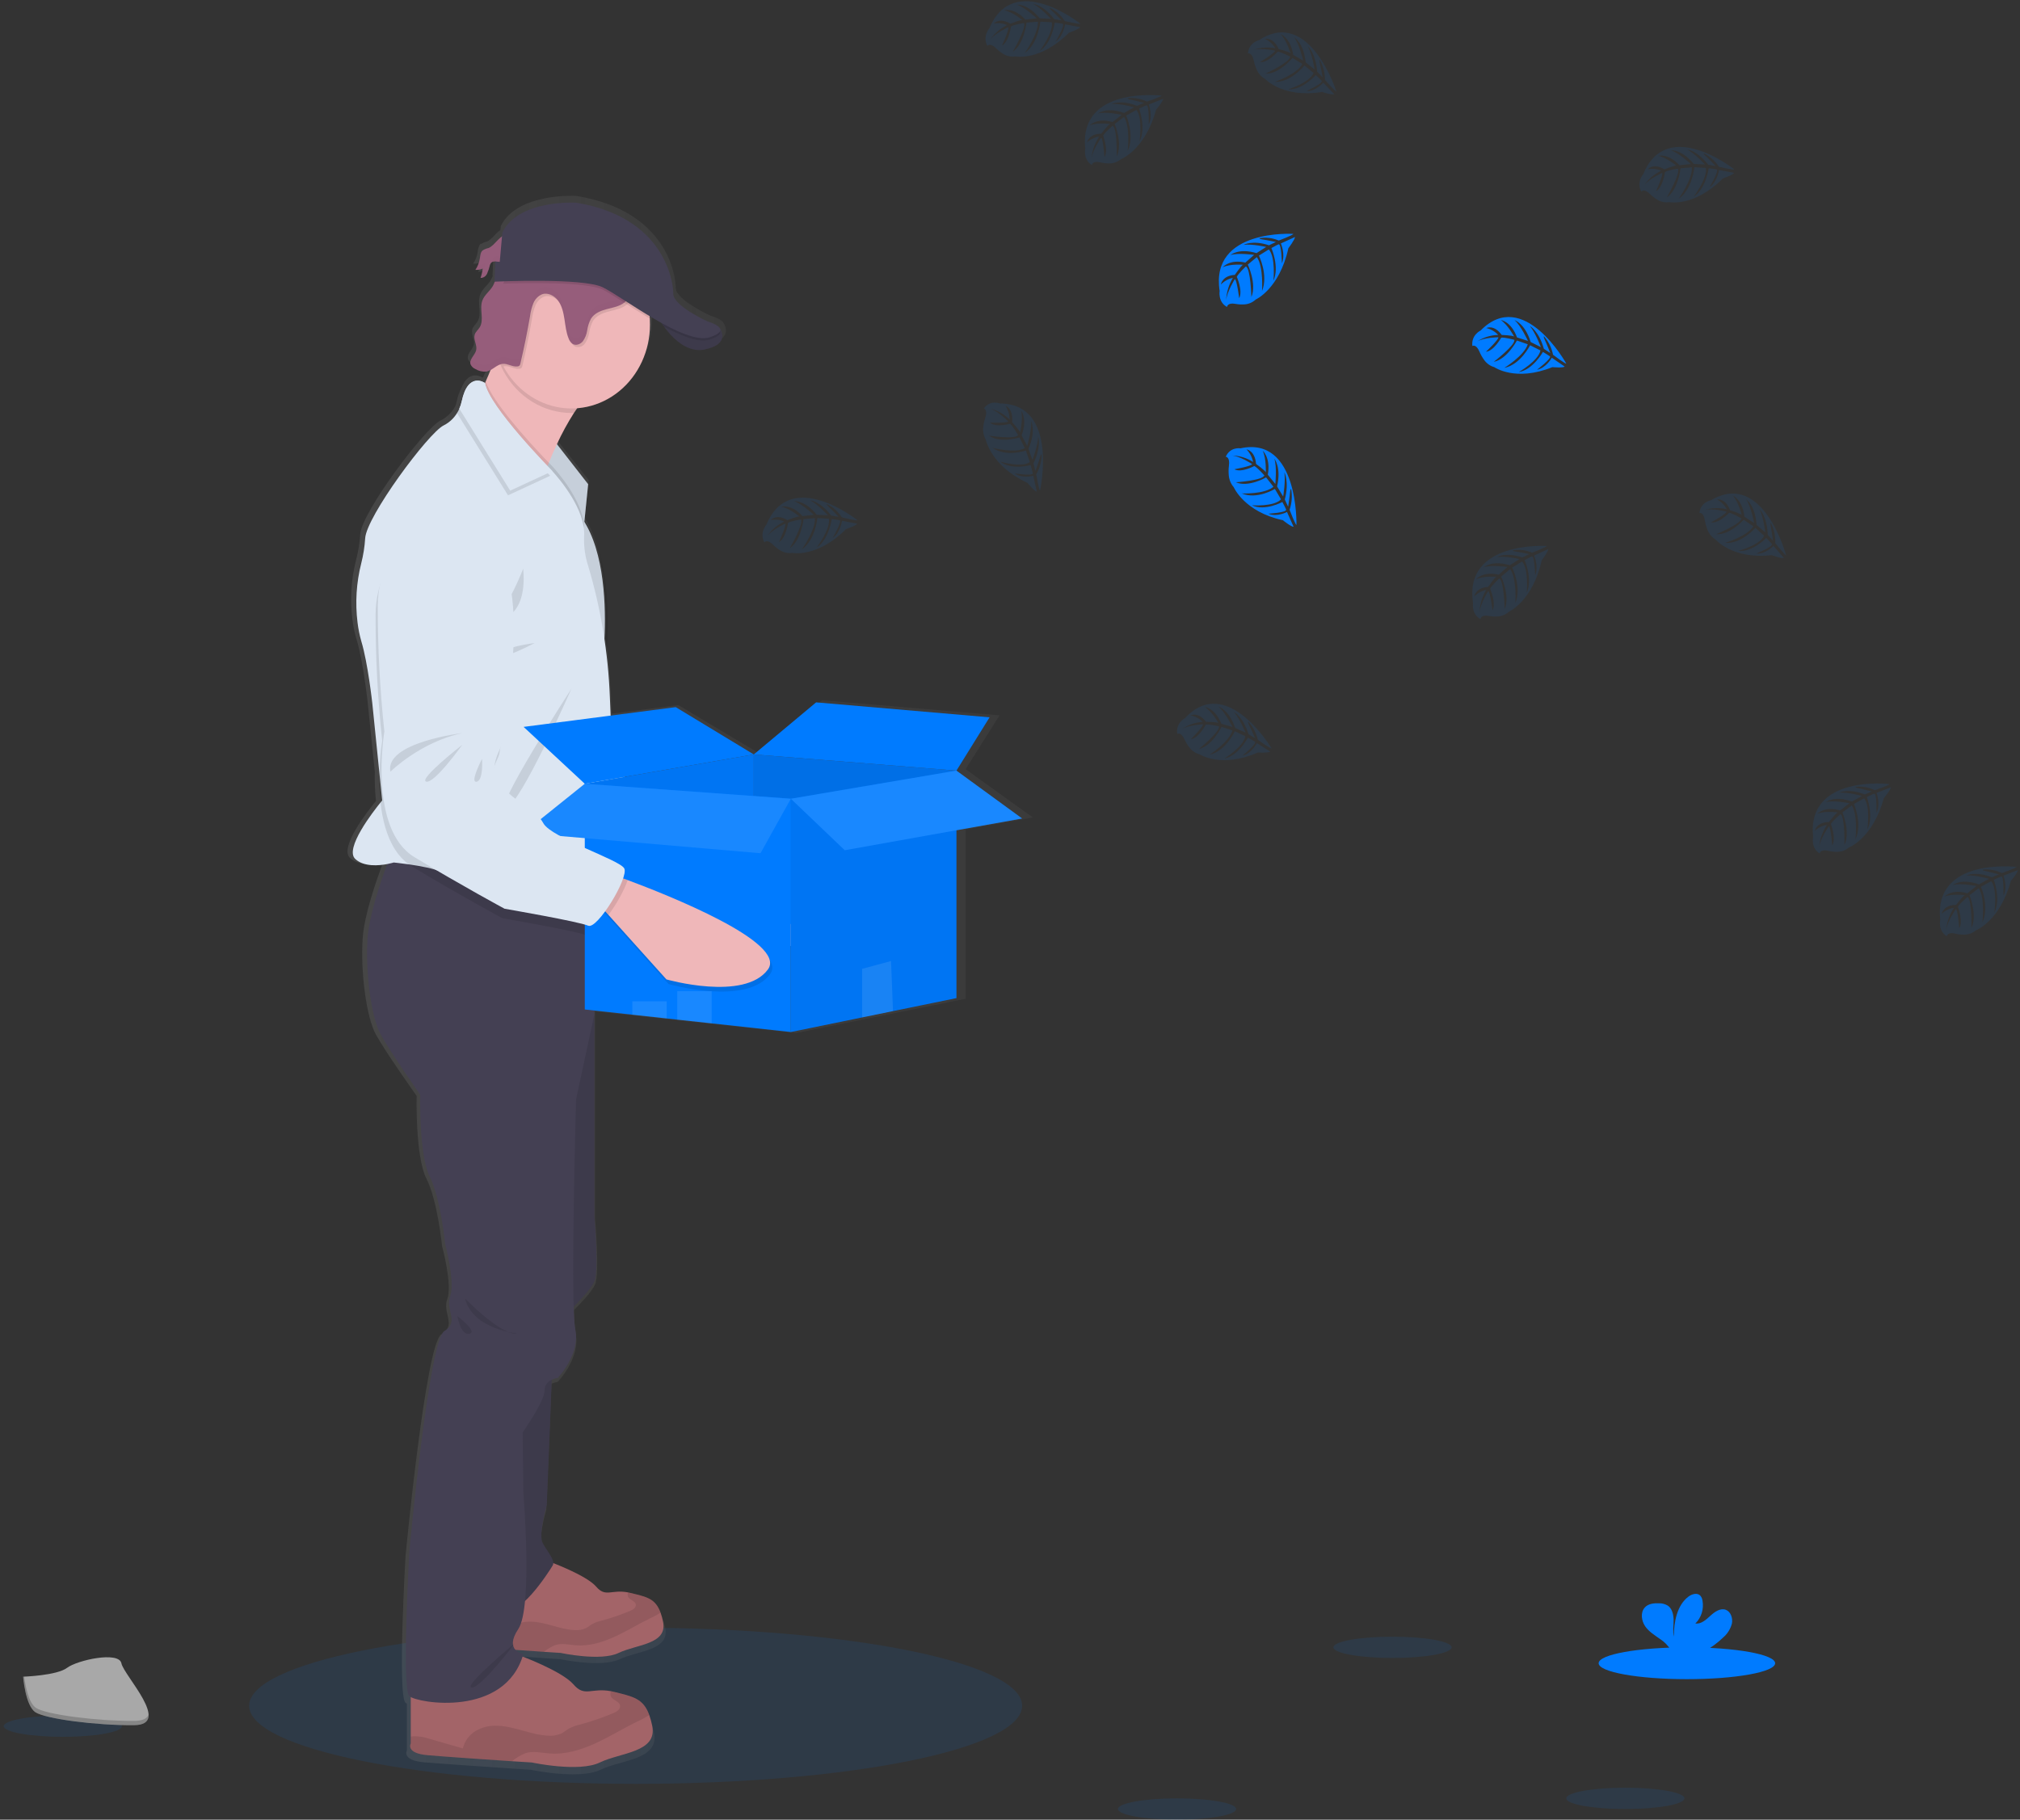 <svg width="485" height="437" viewBox="0 0 485 437" fill="none" xmlns="http://www.w3.org/2000/svg">
<rect x="0" y="0" width="485" height="437" fill="#333333" stroke="none"/>
<path opacity="0.1" d="M152.617 428.4C203.869 428.4 245.417 420.005 245.417 409.649C245.417 399.294 203.869 390.899 152.617 390.899C101.365 390.899 59.817 399.294 59.817 409.649C59.817 420.005 101.365 428.4 152.617 428.4Z" fill="#007BFF"/>
<path d="M247.994 196.325L231.852 184.718L239.994 171.79L197.362 168.165L182.043 180.801L162.866 169.334L146.873 171.386L146.683 166.889C146.485 162.201 146.044 157.529 145.36 152.894C145.429 151.488 145.476 149.875 145.471 148.122C145.471 140.73 144.533 130.933 140.412 124.402L141.361 115.308L133.667 105.612C134.902 102.987 136.311 100.458 137.883 98.046C138.146 97.641 138.41 97.248 138.694 96.866C148.68 96.096 156.559 87.339 156.559 76.631C156.559 76.136 156.559 75.642 156.506 75.153C156.506 74.956 156.469 74.754 156.448 74.557C157.423 75.119 158.408 75.681 159.394 76.243C159.578 76.524 159.789 76.805 160.021 77.137L160.068 77.199L160.363 77.587L160.458 77.705C160.564 77.84 160.674 77.969 160.785 78.104L160.859 78.194C161.138 78.525 161.433 78.863 161.749 79.194C161.787 79.227 161.822 79.263 161.855 79.301L162.25 79.695L162.361 79.801C162.698 80.122 163.056 80.431 163.415 80.723L163.53 80.813L163.984 81.145L164.131 81.246C164.305 81.358 164.484 81.476 164.658 81.583L164.721 81.622C164.927 81.74 165.138 81.853 165.348 81.96L165.454 82.005C165.633 82.087 165.809 82.166 165.981 82.241L166.144 82.302C166.329 82.37 166.508 82.432 166.698 82.488L166.813 82.522C167.045 82.584 167.277 82.634 167.514 82.674H167.541C167.764 82.712 167.989 82.736 168.215 82.746H168.368C168.57 82.758 168.772 82.758 168.974 82.746H169.106C169.359 82.731 169.61 82.699 169.859 82.651C171.038 82.486 172.171 82.052 173.179 81.381C173.436 81.198 173.664 80.972 173.854 80.712C174.908 79.239 173.748 77.626 173.748 77.626C173.337 76.581 170.671 75.844 170.671 75.844C170.671 75.844 162.239 72.09 162.239 69.099C162.239 66.109 160.131 50.596 138.373 47.049C138.373 47.049 124.218 46.2 120.24 54.283L120.155 55.227C118.985 56.009 118.016 57.577 116.862 58.038C116.363 58.152 115.882 58.341 115.434 58.6V58.493C115.3 58.617 115.191 58.768 115.112 58.937C114.864 59.463 114.716 60.036 114.675 60.623C114.556 61.341 114.323 62.031 113.984 62.664C113.89 62.843 113.785 63.016 113.668 63.181L113.579 63.333C114.191 63.383 114.805 63.277 115.37 63.023C115.281 63.793 115.104 64.548 114.843 65.272C115.178 65.283 115.509 65.192 115.797 65.008C116.085 64.825 116.317 64.558 116.467 64.237V64.192L116.535 64.091C116.668 63.831 116.777 63.558 116.862 63.276L116.804 63.344C116.909 62.978 117.004 62.607 117.12 62.248C117.173 62.045 117.261 61.855 117.378 61.686C117.519 61.534 117.691 61.42 117.88 61.353C118.07 61.286 118.271 61.267 118.469 61.298L118.253 66.171H118.348C118.221 66.525 118.066 66.868 117.884 67.194C117.136 68.487 115.776 69.369 115.276 70.786C115.06 71.469 114.977 72.192 115.033 72.91C115.033 73.332 115.081 73.759 115.112 74.18V74.147C115.186 75.271 115.207 76.339 114.638 77.244C114.248 77.862 113.621 78.329 113.405 79.031C113.345 79.227 113.318 79.433 113.326 79.638C113.368 80.254 113.489 80.861 113.684 81.442C113.686 81.431 113.686 81.42 113.684 81.409C113.816 81.836 113.846 82.292 113.774 82.735C113.537 83.859 112.256 84.798 112.319 85.872C112.316 86.013 112.335 86.154 112.377 86.288C112.624 86.812 113.05 87.215 113.568 87.412C114.381 87.905 115.314 88.124 116.245 88.041C116.594 87.974 116.932 87.851 117.246 87.676C116.878 88.581 116.498 89.475 116.113 90.323C116.055 90.458 115.992 90.593 115.929 90.728C115.929 90.728 112.672 88.407 110.823 93.139C110.283 94.123 109.896 95.194 109.679 96.309C109.586 96.756 109.456 97.192 109.289 97.613C108.468 99.096 107.239 100.274 105.769 100.986C101.996 102.829 86.756 123.104 86.487 128.353C86.355 130.403 86.03 132.433 85.517 134.412C84.318 139.075 84.01 143.948 84.611 148.74C84.799 150.289 85.111 151.817 85.544 153.309C87.162 158.554 88.242 168.339 88.242 168.339L89.991 185.325C89.927 187.67 90.022 190.016 90.276 192.346C88.49 194.521 81.317 203.587 84.058 206.055C86.166 207.999 89.854 207.679 91.925 207.28C90.181 211.883 87.436 219.887 87.072 225.384C86.545 233.518 87.973 244.293 90.234 248.429C92.495 252.566 100.03 263.178 100.03 263.178C100.03 263.178 99.677 277.736 102.37 283.025C105.063 288.314 106.148 299.286 106.148 299.286C106.148 299.286 108.662 308.549 107.403 311.955C106.143 315.361 109.737 318.194 105.964 320.459C102.191 322.725 97.364 373.778 97.364 373.778C97.364 373.778 95.419 407.238 97.364 408.941C97.468 409.022 97.579 409.092 97.696 409.149V420.391C97.696 420.391 96.347 422.751 101.832 423.229C105.59 423.55 116.24 424.275 122.558 424.696L127.454 425.022C127.454 425.022 139.047 427.484 144.169 425.022C149.292 422.56 158.371 422.617 157.022 416.113C156.843 415.228 156.604 414.358 156.306 413.511C154.825 409.475 152.311 409.014 147.679 407.89C147.41 407.828 147.152 407.772 146.915 407.727C142.035 406.822 140.433 409.245 137.698 406.091C135.322 403.365 127.754 400.313 125.177 399.347C125.241 399.144 125.32 398.948 125.383 398.74C124.653 398.608 123.975 398.254 123.428 397.722L130.41 398.194L134.568 398.47C134.568 398.47 144.422 400.566 148.796 398.47C153.17 396.373 160.864 396.429 159.715 390.904C159.564 390.151 159.361 389.411 159.109 388.69C157.85 385.261 155.71 384.884 151.774 383.935C151.547 383.884 151.336 383.833 151.126 383.794C146.978 383.024 145.619 385.081 143.295 382.406C141.303 380.124 135.016 377.566 132.755 376.695C132.755 375.447 131.174 373.671 130.178 371.889C129.008 369.81 131.169 362.531 131.169 362.531L132.402 332.33C132.872 332.107 133.368 331.956 133.878 331.881C133.878 331.881 139.453 326.204 138.194 320.156C137.937 318.327 137.803 316.48 137.793 314.631C139.627 312.815 142.151 310.134 142.868 308.482C144.038 305.789 142.868 292.743 142.868 292.743V242.859L152.195 243.865L160.658 244.793L163.235 245.074L171.699 245.984L191.149 248.081L208.676 244.54L216.259 243.011L231.852 239.863V199.169L247.994 196.325ZM119.618 61.478L118.532 61.354C118.891 61.371 119.27 61.444 119.618 61.478Z" fill="url(#paint0_linear)"/>
<path d="M210.162 222.748C204.893 230.792 185.948 226.531 185.948 226.531L171.266 211.878L169.29 209.894L172.605 202.384C172.605 202.384 173.659 202.693 175.466 203.244C184.957 206.184 214.61 215.986 210.162 222.748Z" fill="#EFB7B9"/>
<path opacity="0.1" d="M175.456 203.244C174.808 205.65 173.032 209.253 171.266 211.878L169.29 209.894L172.605 202.384C172.605 202.384 173.669 202.693 175.456 203.244Z" fill="black"/>
<path d="M125.104 118.562C125.104 118.562 111.571 124.964 112.235 140.685C112.713 150.814 113.747 160.903 115.334 170.902C115.334 170.902 112.567 194.56 124.087 200.659C135.606 206.757 146.267 211.771 146.267 211.771C146.267 211.771 164.289 213.839 166.529 214.694C168.769 215.548 175.767 202.485 174.476 200.451C173.185 198.416 156.643 194.15 154.535 190.755C152.427 187.36 147.553 185.263 147.553 185.263C147.553 185.263 142.52 182.015 142.177 179.081C141.835 176.147 143.163 173.96 143.5 172.673C143.837 171.386 144.691 158.958 144.691 158.958C144.691 158.958 150.372 114.723 125.104 118.562Z" fill="#DCE6F2"/>
<path opacity="0.1" d="M134.036 170.256C134.036 170.256 115.471 173.572 117.268 180.503C117.268 180.503 124.007 173.021 134.036 170.256Z" fill="black"/>
<path opacity="0.1" d="M134.178 173.061C134.178 173.061 123.971 181.947 125.968 182.402C127.965 182.858 134.178 173.061 134.178 173.061Z" fill="black"/>
<path opacity="0.1" d="M139.084 176.158C139.084 176.158 136.349 182.133 138.03 181.728C139.711 181.323 139.084 176.158 139.084 176.158Z" fill="black"/>
<path opacity="0.1" d="M176.141 203.879L175.013 203.536C175.335 202.412 175.424 201.502 175.161 201.08C173.87 199.046 157.338 194.785 155.236 191.384C153.133 187.984 148.253 185.893 148.253 185.893C148.253 185.893 143.221 182.644 142.878 179.71C142.536 176.776 143.864 174.59 144.201 173.302C144.538 172.015 145.392 159.582 145.392 159.582C145.392 159.582 151.057 115.353 125.789 119.191C125.789 119.191 112.256 125.599 112.915 141.32C113.393 151.449 114.429 161.539 116.019 171.538C116.019 171.538 113.252 195.195 124.772 201.294C136.291 207.392 146.952 212.406 146.952 212.406C146.952 212.406 164.969 214.469 167.214 215.329C168.062 215.655 169.596 213.974 171.098 211.664L171.951 212.513L186.633 227.161C186.633 227.161 205.578 231.427 210.847 223.383C215.3 216.616 185.653 206.813 176.141 203.879Z" fill="black"/>
<path d="M117.315 59.555C116.799 59.663 116.305 59.867 115.855 60.157C115.328 60.623 115.328 61.421 115.197 62.118C115.042 63.088 114.681 64.007 114.143 64.805C114.742 64.852 115.344 64.746 115.897 64.496C115.807 65.265 115.63 66.02 115.37 66.744C115.699 66.753 116.023 66.661 116.303 66.478C116.583 66.296 116.808 66.031 116.951 65.716C117.23 65.082 117.451 64.422 117.61 63.743C117.66 63.54 117.745 63.349 117.863 63.181C118.348 62.568 119.249 62.843 119.997 62.922C120.62 62.978 121.245 62.855 121.809 62.567C122.372 62.278 122.853 61.834 123.201 61.281C123.997 59.994 124.044 56.7 122.147 56.352C120.166 56.003 118.933 58.915 117.315 59.555Z" fill="#965D7B"/>
<g opacity="0.1">
<path opacity="0.1" d="M115.803 60.848C115.85 60.573 115.882 60.286 115.94 60.011C115.439 60.477 115.413 61.27 115.281 61.972C115.214 62.378 115.11 62.775 114.97 63.158C115.385 62.453 115.668 61.668 115.803 60.848Z" fill="black"/>
<path opacity="0.1" d="M115.971 65.491C116.234 64.768 116.411 64.012 116.498 63.242C115.97 63.479 115.399 63.585 114.828 63.552C114.661 63.947 114.458 64.324 114.222 64.676C114.819 64.725 115.419 64.621 115.971 64.372C115.884 65.142 115.707 65.897 115.444 66.621C115.772 66.629 116.096 66.536 116.376 66.354C116.657 66.171 116.882 65.907 117.025 65.592C117.156 65.337 117.262 65.067 117.341 64.788C117.187 65.019 116.98 65.204 116.741 65.327C116.501 65.45 116.236 65.506 115.971 65.491Z" fill="black"/>
<path opacity="0.1" d="M120.598 61.669C119.85 61.59 118.943 61.315 118.458 61.927C118.343 62.097 118.257 62.287 118.206 62.489C118.158 62.636 118.116 62.787 118.079 62.939C118.58 62.517 119.391 62.742 120.071 62.815C120.694 62.87 121.318 62.746 121.881 62.458C122.445 62.169 122.925 61.726 123.275 61.174C123.435 60.901 123.554 60.603 123.628 60.292C123.267 60.768 122.802 61.143 122.274 61.383C121.746 61.623 121.17 61.721 120.598 61.669Z" fill="black"/>
</g>
<path d="M133.177 105.977L141.213 116.286L140.164 126.69L130.452 110.474L133.177 105.977Z" fill="#DCE6F2"/>
<path opacity="0.1" d="M141.208 116.286L140.222 126.071L140.159 126.69L131.396 112.053L130.452 110.474L130.726 110.018L133.172 105.977L133.714 106.674L141.208 116.286Z" fill="black"/>
<path d="M145.381 92.021C142.662 92.853 140.064 95.708 137.804 99.176C136.276 101.569 134.909 104.074 133.714 106.674C132.971 108.259 132.318 109.782 131.775 111.109L131.396 112.053C130.479 114.363 129.968 115.909 129.968 115.909C129.968 115.909 109.152 99.215 112.446 98.091C113.552 97.715 115.007 95.185 116.445 91.998L116.625 91.594C117.536 89.548 118.432 87.266 119.228 85.118C120.856 80.706 122.063 76.873 122.063 76.873C122.063 76.873 153.681 89.491 145.381 92.021Z" fill="#EFB7B9"/>
<path d="M157.834 75.934C157.834 75.934 162.64 85.208 169.095 83.944C175.551 82.679 172.895 78.964 172.895 78.964L157.834 75.934Z" fill="#444053"/>
<path d="M148.522 396.963C144.264 399.037 134.637 396.963 134.637 396.963L130.579 396.694C125.309 396.334 116.488 395.727 113.368 395.457C108.815 395.058 109.932 393.068 109.932 393.068V381.045L132.023 375.076C132.023 375.076 140.755 378.263 143.147 381.045C145.418 383.698 146.746 381.658 150.799 382.422C150.999 382.462 151.21 382.507 151.431 382.563C155.278 383.502 157.365 383.873 158.598 387.273C158.846 387.988 159.045 388.72 159.193 389.465C160.332 394.94 152.775 394.901 148.522 396.963Z" fill="#A36468"/>
<path opacity="0.1" d="M158.598 387.273C157.806 387.801 156.974 388.256 156.111 388.633C153.212 390.044 150.456 391.764 147.526 393.096C144.596 394.428 141.44 395.378 138.267 395.125C136.607 394.996 134.911 394.563 133.324 395.069C132.343 395.473 131.419 396.02 130.579 396.694C125.309 396.334 116.488 395.727 113.368 395.457C108.815 395.058 109.932 393.068 109.932 393.068V391.663C110.095 391.663 110.28 391.612 110.491 391.596C111.581 391.577 112.667 391.75 113.705 392.107C115.992 392.77 118.269 393.422 120.556 394.074C120.744 393.317 121.075 392.609 121.528 391.992C121.98 391.376 122.546 390.864 123.191 390.488C124.496 389.749 125.961 389.39 127.438 389.448C130.985 389.499 134.341 391.292 137.883 391.472C138.873 391.569 139.869 391.391 140.776 390.955C141.261 390.696 141.687 390.32 142.162 390.033C142.921 389.641 143.723 389.352 144.549 389.173C146.871 388.556 149.151 387.771 151.373 386.824C152.006 386.559 152.743 386.082 152.659 385.362C152.548 384.407 151.141 384.294 150.772 383.417C150.707 383.259 150.677 383.087 150.685 382.915C150.692 382.742 150.736 382.574 150.815 382.422C151.015 382.462 151.226 382.507 151.447 382.563C155.278 383.502 157.365 383.873 158.598 387.273Z" fill="black"/>
<path d="M144.022 423.268C139.016 425.708 127.686 423.268 127.686 423.268L122.917 422.971C116.741 422.549 106.338 421.846 102.665 421.515C97.306 421.043 98.623 418.704 98.623 418.704V404.535L124.619 397.509C124.619 397.509 134.895 401.258 137.709 404.535C140.381 407.654 141.925 405.254 146.715 406.153C146.952 406.198 147.2 406.254 147.458 406.316C151.984 407.44 154.44 407.862 155.889 411.864C156.183 412.704 156.417 413.567 156.59 414.444C157.897 420.885 149.028 420.835 144.022 423.268Z" fill="#A36468"/>
<path opacity="0.1" d="M155.879 411.864C154.948 412.484 153.969 413.02 152.954 413.466C149.545 415.124 146.298 417.147 142.852 418.716C139.406 420.284 135.69 421.397 131.954 421.104C130.004 420.953 128.007 420.43 126.158 421.037C124.999 421.518 123.908 422.169 122.917 422.971C116.741 422.549 106.338 421.846 102.665 421.515C97.306 421.043 98.623 418.704 98.623 418.704V417.052C98.841 417.014 99.061 416.988 99.282 416.973C100.566 416.948 101.844 417.151 103.066 417.575L111.123 419.89C111.347 418.997 111.74 418.162 112.278 417.436C112.815 416.711 113.485 416.109 114.248 415.669C115.784 414.796 117.51 414.373 119.249 414.444C123.423 414.506 127.37 416.613 131.538 416.827C132.699 416.94 133.867 416.733 134.932 416.226C135.506 415.917 135.986 415.472 136.565 415.141C137.456 414.675 138.401 414.335 139.374 414.129C142.092 413.398 144.761 412.474 147.363 411.364C148.106 411.049 148.975 410.487 148.875 409.644C148.744 408.52 147.089 408.385 146.652 407.351C146.578 407.164 146.544 406.962 146.553 406.76C146.562 406.557 146.614 406.36 146.704 406.181C146.941 406.226 147.189 406.283 147.447 406.344C151.974 407.424 154.43 407.862 155.879 411.864Z" fill="black"/>
<path d="M132.692 326.035L131.285 361.35C131.285 361.35 129.177 368.562 130.321 370.625C131.464 372.687 133.393 374.745 132.692 375.964C131.991 377.184 123.56 390.37 120.835 385.312C118.111 380.253 115.423 358.332 115.423 358.332L117.937 331.257L132.692 326.035Z" fill="#444053"/>
<path d="M138.794 238.048L142.704 243.624V292.12C142.704 292.12 143.848 305.047 142.704 307.717C141.561 310.387 135.764 315.727 135.764 315.727L130.89 289.028L131.944 260.784L138.794 238.048Z" fill="#444053"/>
<path opacity="0.1" d="M132.692 326.035L131.285 361.35C131.285 361.35 129.177 368.562 130.321 370.625C131.464 372.687 133.393 374.745 132.692 375.964C131.991 377.184 123.56 390.37 120.835 385.312C118.111 380.253 115.423 358.332 115.423 358.332L117.937 331.257L132.692 326.035Z" fill="black"/>
<path opacity="0.1" d="M138.794 238.048L142.704 243.624V292.12C142.704 292.12 143.848 305.047 142.704 307.717C141.561 310.387 135.764 315.727 135.764 315.727L130.89 289.028L131.944 260.784L138.794 238.048Z" fill="black"/>
<path d="M142.704 217.364V243.596L138.315 264.016C138.315 264.016 136.908 313.293 138.136 319.285C139.363 325.276 133.92 330.903 133.92 330.903C133.92 330.903 130.758 331.279 130.758 333.899C130.758 336.518 125.488 344.016 125.488 344.016L125.662 358.63C125.662 358.63 127.949 385.986 124.434 391.23C120.919 396.474 125.662 397.228 125.662 397.228C121.272 412.589 100.194 409.031 98.291 407.345C96.389 405.659 98.291 372.496 98.291 372.496C98.291 372.496 103.002 321.91 106.691 319.661C110.38 317.413 106.87 314.603 108.098 311.23C109.326 307.858 106.87 298.679 106.87 298.679C106.87 298.679 105.816 287.808 103.182 282.564C100.547 277.32 100.894 262.892 100.894 262.892C100.894 262.892 93.517 252.398 91.325 248.278C89.132 244.158 87.72 233.478 88.247 225.418C88.606 219.972 91.288 212.041 92.99 207.477C93.807 205.29 94.397 203.874 94.397 203.874L94.897 204.014L123.681 212.052L142.704 217.364Z" fill="#444053"/>
<path opacity="0.1" d="M145.382 92.021C142.662 92.853 140.064 95.708 137.804 99.176H137.213C133.9 99.178 130.644 98.248 127.776 96.478C124.907 94.709 122.528 92.163 120.877 89.098C120.188 87.828 119.633 86.48 119.223 85.079C120.851 80.667 122.058 76.834 122.058 76.834C122.058 76.834 153.681 89.491 145.382 92.021Z" fill="black"/>
<path d="M156.053 77.969C156.057 81.044 155.4 84.08 154.132 86.842C152.863 89.604 151.017 92.018 148.736 93.899C146.455 95.78 143.799 97.077 140.974 97.691C138.148 98.305 135.229 98.219 132.439 97.44C129.65 96.66 127.066 95.209 124.885 93.196C122.705 91.183 120.987 88.664 119.863 85.832C118.74 82.999 118.241 79.93 118.405 76.859C118.569 73.789 119.391 70.799 120.809 68.121C121.38 67.033 122.047 66.006 122.801 65.052C124.043 63.473 125.504 62.105 127.132 60.994C129.883 59.13 133.04 58.059 136.295 57.885C139.55 57.711 142.791 58.441 145.702 60.003C148.614 61.565 151.095 63.905 152.905 66.796C154.714 69.687 155.79 73.029 156.026 76.496C156.037 76.991 156.053 77.48 156.053 77.969Z" fill="#EFB7B9"/>
<path opacity="0.1" d="M140.222 126.071L140.159 126.69L131.396 112.076C130.479 114.386 129.968 115.931 129.968 115.931C129.968 115.931 109.152 99.215 112.446 98.091C113.552 97.715 115.007 95.185 116.445 91.998L116.625 91.594C118.153 96.45 127.032 106.157 130.726 110.047C131.153 110.496 131.506 110.867 131.78 111.137L132.344 111.699L132.639 112.014C133.983 113.492 139.653 120.012 140.222 126.071Z" fill="black"/>
<path d="M146.773 175.658L145.814 208.578L145.645 214.441C145.645 214.441 134.283 213.317 123.681 212.08C115.144 211.085 107.097 210.012 105.859 209.382C104.278 208.59 100.889 207.977 98.218 207.589C96.152 207.291 94.529 207.134 94.529 207.134C94.529 207.134 93.923 207.325 92.99 207.505C90.956 207.898 87.383 208.219 85.301 206.291C82.64 203.823 89.633 194.858 91.377 192.705L91.762 192.239L91.103 185.747L89.391 168.913C89.391 168.913 88.337 159.217 86.756 154.018C86.333 152.539 86.028 151.026 85.844 149.493C85.257 144.744 85.558 139.919 86.73 135.295C87.23 133.33 87.548 131.318 87.678 129.286C87.942 124.087 102.828 103.993 106.517 102.166C108.177 101.341 109.512 99.921 110.29 98.153C110.547 97.597 110.74 97.01 110.865 96.405C112.446 89.098 116.445 91.998 116.445 91.998C117.41 97.715 132.339 112.846 132.339 112.846L132.634 113.16C134.115 114.779 140.713 122.378 140.244 128.865C140.15 131.279 140.488 133.69 141.239 135.969C144.276 146.168 146.022 156.754 146.43 167.446L146.773 175.658Z" fill="#DCE6F2"/>
<path opacity="0.1" d="M125.62 136.565C125.62 136.565 121.931 146.121 119.165 147.666C116.398 149.212 126.937 150.926 125.62 136.565Z" fill="black"/>
<path opacity="0.1" d="M128.387 154.411C128.387 154.411 119.955 155.535 119.955 157.222C119.955 158.908 128.387 154.411 128.387 154.411Z" fill="black"/>
<path opacity="0.1" d="M137.213 165.372C137.213 165.372 124.961 193.194 121.536 194.037C118.111 194.88 137.213 165.372 137.213 165.372Z" fill="black"/>
<path opacity="0.1" d="M132.107 114.256L121.973 118.955L109.742 99.249C109.999 98.693 110.192 98.106 110.317 97.501C111.898 90.194 115.897 93.094 115.897 93.094C116.862 98.811 131.791 113.942 131.791 113.942L132.107 114.256Z" fill="black"/>
<path d="M132.634 113.132L122.5 117.831L110.269 98.125C110.526 97.569 110.719 96.982 110.844 96.377C112.425 89.07 116.424 91.97 116.424 91.97C117.389 97.686 132.318 112.818 132.318 112.818L132.634 113.132Z" fill="#DCE6F2"/>
<path opacity="0.1" d="M145.645 214.441C145.645 214.441 134.283 213.317 123.681 212.08L142.704 217.392V223.574C141.872 224.378 141.15 224.794 140.681 224.581C138.489 223.597 120.598 220.506 120.598 220.506C120.598 220.506 110.206 214.885 98.992 208.14C98.72 207.979 98.456 207.803 98.202 207.612C96.894 206.665 95.767 205.461 94.882 204.065C92.811 200.867 91.799 196.758 91.362 192.728C91.116 190.418 91.024 188.093 91.088 185.769C91.142 183.135 91.367 180.507 91.762 177.906C90.677 167.83 90.15 157.695 90.181 147.554C90.313 131.816 104.146 126.195 104.146 126.195C129.572 123.806 121.689 167.648 121.689 167.648C121.689 167.648 120.219 180.014 119.818 181.278C119.418 182.543 117.979 184.651 118.174 187.602C118.369 190.553 123.228 194.082 123.228 194.082C123.228 194.082 127.97 196.454 129.925 199.967C131.348 202.558 140.591 206.071 145.814 208.578L145.645 214.441Z" fill="black"/>
<path opacity="0.1" d="M154.161 65.491C154.171 66.417 153.991 67.334 153.634 68.178C153.364 68.866 153.05 69.535 152.696 70.178C152.141 71.363 151.354 72.406 150.388 73.236C149.17 74.164 147.632 74.422 146.172 74.799C144.712 75.175 143.195 75.777 142.362 77.103C141.911 77.956 141.609 78.889 141.471 79.858C141.332 80.825 140.97 81.74 140.417 82.522C140.13 82.903 139.732 83.172 139.285 83.286C138.839 83.4 138.37 83.353 137.951 83.151C137.51 82.834 137.176 82.375 136.997 81.842C136.397 80.397 136.244 78.795 136.001 77.238C135.759 75.681 135.416 74.079 134.521 72.826C133.625 71.573 132.039 70.746 130.632 71.235C130.161 71.429 129.731 71.722 129.369 72.096C129.007 72.471 128.719 72.92 128.524 73.416C128.134 74.409 127.867 75.452 127.728 76.519C127.074 80.333 126.303 84.126 125.415 87.895C125.387 88.05 125.328 88.196 125.241 88.322C125.101 88.471 124.911 88.556 124.714 88.558C123.533 88.727 122.4 87.845 121.209 87.94C121.087 87.949 120.965 87.969 120.846 88.002C118.92 84.433 118.07 80.318 118.41 76.216C118.75 72.114 120.265 68.223 122.748 65.069L122.843 65.041C123.635 64.741 124.355 64.257 124.951 63.625C125.711 62.813 126.416 61.943 127.059 61.022L127.48 60.46C128.692 58.904 130.071 57.506 131.591 56.295C132.005 55.933 132.481 55.658 132.992 55.486C133.43 55.395 133.878 55.38 134.32 55.441C136.14 55.674 137.975 55.747 139.806 55.66C141.082 55.446 142.368 55.307 143.658 55.244C146.994 55.345 149.84 57.858 151.948 60.612C153.081 62.023 154.092 63.647 154.161 65.491Z" fill="black"/>
<path d="M118.348 68.655C117.615 69.937 116.293 70.808 115.797 72.213C115.07 74.254 116.298 76.794 115.17 78.615C114.796 79.228 114.179 79.683 113.969 80.386C113.61 81.572 114.59 82.837 114.338 84.056C114.085 85.276 112.577 86.305 112.978 87.496C113.215 88.016 113.63 88.418 114.137 88.62C114.936 89.109 115.855 89.326 116.772 89.244C118.211 88.991 119.281 87.485 120.74 87.372C121.926 87.282 123.059 88.159 124.239 87.996C124.437 87.989 124.625 87.903 124.766 87.755C124.856 87.629 124.916 87.483 124.94 87.327C125.826 83.561 126.598 79.769 127.259 75.951C127.393 74.884 127.659 73.841 128.049 72.848C128.246 72.353 128.535 71.905 128.897 71.531C129.259 71.156 129.687 70.863 130.157 70.668C131.564 70.184 133.145 71.005 134.046 72.258C134.947 73.512 135.29 75.114 135.532 76.671C135.775 78.227 135.928 79.829 136.523 81.274C136.704 81.81 137.04 82.27 137.482 82.589C138.273 83.078 139.337 82.69 139.943 81.96C140.498 81.178 140.861 80.26 140.997 79.29C141.135 78.323 141.436 77.392 141.888 76.541C142.72 75.215 144.243 74.613 145.698 74.237C147.152 73.86 148.686 73.596 149.913 72.668C150.878 71.839 151.665 70.798 152.222 69.616C153.001 68.166 153.729 66.593 153.665 64.923C153.597 63.102 152.585 61.478 151.505 60.061C149.397 57.307 146.546 54.794 143.21 54.699C141.92 54.757 140.633 54.895 139.358 55.115C137.527 55.203 135.692 55.127 133.872 54.89C133.43 54.834 132.982 54.851 132.544 54.941C132.033 55.107 131.558 55.383 131.148 55.75C129.627 56.959 128.246 58.355 127.032 59.909C126.25 61.016 125.402 62.067 124.492 63.057C123.896 63.691 123.177 64.176 122.384 64.479C121.857 64.636 121.33 64.524 120.83 64.698C119.275 65.221 119.07 67.385 118.348 68.655Z" fill="#965D7B"/>
<path opacity="0.1" d="M169.095 83.938C164.879 84.764 161.386 81.128 159.452 78.475C158.858 77.669 158.317 76.82 157.834 75.934L172.305 78.846L172.889 78.964C172.889 78.964 175.551 82.679 169.095 83.938Z" fill="black"/>
<g opacity="0.1">
<path opacity="0.1" d="M114.338 82.449C114.396 81.713 114.292 80.974 114.032 80.29C114.032 80.347 113.984 80.403 113.969 80.459C113.742 81.212 114.048 81.993 114.243 82.775C114.285 82.67 114.316 82.56 114.338 82.449Z" fill="black"/>
<path opacity="0.1" d="M115.592 73.248C115.538 74.025 115.552 74.806 115.634 75.58C115.688 74.803 115.674 74.022 115.592 73.248Z" fill="black"/>
<path opacity="0.1" d="M152.19 67.992C151.635 69.176 150.848 70.219 149.882 71.05C148.665 71.977 147.131 72.236 145.666 72.612C144.201 72.989 142.689 73.59 141.856 74.917C141.406 75.77 141.104 76.703 140.965 77.671C140.828 78.641 140.466 79.558 139.912 80.341C139.306 81.072 138.241 81.465 137.451 80.97C137.008 80.651 136.672 80.191 136.491 79.655C135.896 78.211 135.738 76.614 135.501 75.052C135.264 73.489 134.911 71.893 134.015 70.639C133.119 69.386 131.533 68.56 130.126 69.049C129.655 69.243 129.226 69.536 128.864 69.911C128.502 70.285 128.214 70.734 128.018 71.23C127.628 72.222 127.362 73.266 127.227 74.332C126.57 78.151 125.797 81.943 124.909 85.709C124.884 85.864 124.824 86.011 124.735 86.136C124.594 86.284 124.406 86.37 124.208 86.377C123.027 86.54 121.894 85.664 120.709 85.754C119.249 85.866 118.179 87.372 116.741 87.62C115.823 87.707 114.902 87.49 114.106 86.996C113.739 86.828 113.411 86.579 113.141 86.265C113.018 86.454 112.936 86.669 112.903 86.896C112.869 87.123 112.884 87.355 112.946 87.575C113.178 88.098 113.595 88.502 114.106 88.699C114.902 89.193 115.823 89.411 116.741 89.323C118.179 89.076 119.249 87.569 120.709 87.457C121.894 87.367 123.027 88.244 124.208 88.081C124.406 88.073 124.594 87.987 124.735 87.839C124.824 87.714 124.884 87.567 124.909 87.412C125.794 83.665 126.567 79.873 127.227 76.035C127.362 74.969 127.628 73.925 128.018 72.933C128.214 72.437 128.502 71.989 128.864 71.614C129.226 71.239 129.655 70.946 130.126 70.752C131.533 70.263 133.114 71.089 134.015 72.343C134.916 73.596 135.258 75.198 135.501 76.755C135.743 78.312 135.896 79.914 136.491 81.358C136.672 81.894 137.008 82.355 137.451 82.674C138.241 83.162 139.306 82.775 139.912 82.044C140.466 81.262 140.828 80.344 140.965 79.374C141.104 78.406 141.406 77.473 141.856 76.62C142.689 75.293 144.212 74.698 145.666 74.315C147.121 73.933 148.654 73.68 149.882 72.753C150.848 71.922 151.635 70.879 152.19 69.695C152.97 68.251 153.697 66.677 153.634 65.007C153.624 64.793 153.602 64.579 153.571 64.367C153.316 65.653 152.849 66.881 152.19 67.992Z" fill="black"/>
</g>
<path opacity="0.1" d="M153.655 68.161C155.006 70.724 155.807 73.574 156 76.507C151.305 73.697 146.889 70.611 144.66 69.538C140.776 67.666 126.252 67.947 120.793 68.121C121.364 67.033 122.031 66.006 122.785 65.052C124.032 63.472 125.498 62.104 127.132 60.994C129.296 59.529 131.718 58.551 134.248 58.118C136.779 57.685 139.366 57.807 141.851 58.477C144.336 59.147 146.666 60.35 148.701 62.013C150.735 63.676 152.429 65.764 153.681 68.149L153.655 68.161Z" fill="black"/>
<path opacity="0.1" d="M170.413 81.555C167.878 82.387 163.741 80.779 159.452 78.475C158.858 77.669 158.317 76.82 157.834 75.934L172.305 78.846C173.264 79.543 173.506 80.538 170.413 81.555Z" fill="black"/>
<path d="M138.336 48.673C138.336 48.673 124.503 47.83 120.614 55.84L119.987 62.939L118.933 62.815L118.722 67.644C118.722 67.644 139.864 66.66 144.675 68.976C149.487 71.291 164.437 82.96 170.428 80.993C176.42 79.026 169.902 77.199 169.902 77.199C169.902 77.199 161.654 73.472 161.654 70.549C161.654 67.627 159.61 52.187 138.336 48.673Z" fill="#444053"/>
<path opacity="0.1" d="M111.655 311.837C111.655 311.837 120.482 320.971 124.303 320.268C124.303 320.268 113.5 319.285 111.655 311.837Z" fill="black"/>
<path opacity="0.1" d="M109.811 316.07C109.811 316.07 110.601 320.768 112.709 320.308C114.817 319.847 109.811 316.07 109.811 316.07Z" fill="black"/>
<path opacity="0.1" d="M123.644 394.603C123.644 394.603 111.112 405.001 113.226 405.282C115.339 405.563 123.644 394.603 123.644 394.603Z" fill="black"/>
<path d="M140.407 188.226L180.984 181.183V222.158L142.43 220.005L140.407 188.226Z" fill="#007BFF"/>
<path opacity="0.05" d="M140.407 188.226L180.984 181.183V222.158L142.43 220.005L140.407 188.226Z" fill="black"/>
<path d="M180.984 181.183L229.644 185.067L226.952 220.725L180.984 222.158V181.183Z" fill="#007BFF"/>
<path opacity="0.1" d="M180.984 181.183L229.644 185.067L226.952 220.725L180.984 222.158V181.183Z" fill="black"/>
<path d="M195.945 168.677L180.984 181.183L229.644 185.067L237.596 172.268L195.945 168.677Z" fill="#007BFF"/>
<path d="M125.715 174.567L162.245 169.823L180.984 181.183L140.407 188.226L125.715 174.567Z" fill="#007BFF"/>
<path d="M189.879 191.823V247.845L170.871 245.765L162.603 244.866L160.084 244.585L151.821 243.68L140.407 242.432V188.226L180.979 191.171L189.879 191.823Z" fill="#007BFF"/>
<path d="M229.644 185.067V239.7L214.41 242.82L207 244.338L189.879 247.845V191.823L229.644 185.067Z" fill="#007BFF"/>
<path opacity="0.05" d="M229.644 185.067V239.7L214.41 242.82L207 244.338L189.879 247.845V191.823L229.644 185.067Z" fill="black"/>
<path d="M125.715 200.018L140.407 188.226L189.879 191.823L182.596 204.908L125.715 200.018Z" fill="#007BFF"/>
<path opacity="0.1" d="M125.715 200.018L140.407 188.226L189.879 191.823L182.596 204.908L125.715 200.018Z" fill="white"/>
<path d="M229.644 185.067L189.879 191.823L202.822 204.189L245.417 196.567L229.644 185.067Z" fill="#007BFF"/>
<path opacity="0.1" d="M229.644 185.067L189.879 191.823L202.822 204.189L245.417 196.567L229.644 185.067Z" fill="white"/>
<path opacity="0.1" d="M214.41 242.82L207 244.338V232.663L213.941 230.797L214.41 242.82Z" fill="white"/>
<path opacity="0.1" d="M170.871 238.042V245.765L162.603 244.866V238.042H170.871Z" fill="white"/>
<path opacity="0.1" d="M160.084 240.476V244.585L151.821 243.68V240.476H160.084Z" fill="white"/>
<path opacity="0.1" d="M184.904 233.945C179.24 241.673 160.532 236.334 160.532 236.334L146.63 220.865L144.744 218.769L148.433 211.462C148.433 211.462 149.487 211.833 151.247 212.485C160.564 215.958 189.674 227.442 184.904 233.945Z" fill="black"/>
<path d="M184.378 232.821C178.713 240.549 160.005 235.209 160.005 235.209L146.103 219.741L144.217 217.645L147.906 210.338C147.906 210.338 148.96 210.709 150.72 211.361C160.037 214.834 189.147 226.317 184.378 232.821Z" fill="#EFB7B9"/>
<path opacity="0.1" d="M150.699 211.361C149.929 213.721 147.974 217.217 146.082 219.741L144.196 217.645L147.885 210.338C147.885 210.338 148.944 210.709 150.699 211.361Z" fill="black"/>
<path d="M104.673 123.947C104.673 123.947 90.84 129.567 90.708 145.306C90.677 155.447 91.204 165.582 92.289 175.658C92.289 175.658 88.337 199.124 99.535 205.869C110.733 212.614 121.141 218.235 121.141 218.235C121.141 218.235 139.031 221.326 141.229 222.31C143.426 223.293 151.062 210.647 149.877 208.539C148.691 206.431 132.402 201.232 130.468 197.719C128.534 194.206 123.77 191.84 123.77 191.84C123.77 191.84 118.912 188.304 118.717 185.353C118.522 182.402 119.955 180.295 120.361 179.03C120.767 177.765 122.237 165.4 122.237 165.4C122.237 165.4 130.099 121.53 104.673 123.947Z" fill="#DCE6F2"/>
<path opacity="0.1" d="M110.997 176.051C110.997 176.051 92.289 178.299 93.738 185.325C93.738 185.325 100.847 178.237 110.997 176.051Z" fill="black"/>
<path opacity="0.1" d="M110.997 178.861C110.997 178.861 100.378 187.152 102.328 187.714C104.278 188.276 110.997 178.861 110.997 178.861Z" fill="black"/>
<path opacity="0.1" d="M115.739 182.234C115.739 182.234 112.709 188.046 114.422 187.742C116.134 187.439 115.739 182.234 115.739 182.234Z" fill="black"/>
<path d="M310.519 56.172C310.519 56.172 290.494 54.885 292.834 69.869C292.834 69.869 292.365 72.517 294.615 73.72C294.615 73.72 294.652 72.596 296.67 72.983C297.389 73.112 298.119 73.15 298.847 73.096C299.832 73.026 300.768 72.613 301.513 71.921C301.513 71.921 307.146 69.442 309.339 59.617C309.339 59.617 310.962 57.47 310.919 56.919L307.536 58.465C307.536 58.465 308.69 61.067 307.779 63.231C307.779 63.231 307.673 58.56 307.02 58.667C306.888 58.667 305.265 59.572 305.265 59.572C305.265 59.572 307.252 64.103 305.75 67.402C305.75 67.402 306.319 61.815 304.643 59.898L302.261 61.382C302.261 61.382 304.585 66.064 303.01 69.886C303.01 69.886 303.415 64.024 301.761 61.742L299.6 63.535C299.6 63.535 301.787 68.155 300.454 71.325C300.454 71.325 300.28 64.502 299.131 63.984C299.131 63.984 297.245 65.761 296.96 66.491C296.96 66.491 298.451 69.864 297.524 71.612C297.524 71.612 296.955 67.065 296.47 67.042C296.47 67.042 294.589 70.055 294.394 72.101C294.485 70.193 295.042 68.345 296.011 66.739C294.927 66.957 293.927 67.51 293.134 68.329C293.134 68.329 293.424 66.199 296.475 66.013C296.475 66.013 298.056 63.726 298.446 63.585C298.446 63.585 295.411 63.316 293.572 64.187C293.572 64.187 295.189 62.18 299.005 63.063L301.113 61.208C301.113 61.208 297.118 60.646 295.421 61.27C295.421 61.27 297.371 59.493 301.687 60.786L304.006 59.308C304.006 59.308 300.601 58.521 298.573 58.808C298.573 58.808 300.712 57.577 304.685 58.909L306.345 58.116C306.345 58.116 303.847 57.594 303.12 57.509C302.393 57.425 302.351 57.212 302.351 57.212C303.931 56.931 305.553 57.126 307.036 57.773C307.036 57.773 310.593 56.408 310.519 56.172Z" fill="#007BFF"/>
<path opacity="0.1" d="M371.363 131.119C371.363 131.119 351.338 129.832 353.678 144.816C353.678 144.816 353.209 147.464 355.459 148.667C355.459 148.667 355.496 147.543 357.52 147.93C358.238 148.059 358.969 148.097 359.696 148.043C360.67 147.967 361.594 147.557 362.331 146.874C362.331 146.874 367.969 144.389 370.162 134.564C370.162 134.564 371.779 132.423 371.716 131.872L368.333 133.412C368.333 133.412 369.487 136.014 368.581 138.178C368.581 138.178 368.47 133.508 367.822 133.614C367.69 133.614 366.062 134.519 366.062 134.519C366.062 134.519 368.054 139.055 366.552 142.349C366.552 142.349 367.121 136.762 365.44 134.845L363.084 136.312C363.084 136.312 365.408 140.994 363.833 144.816C363.833 144.816 364.239 138.954 362.584 136.672L360.429 138.471C360.429 138.471 362.61 143.085 361.282 146.255C361.282 146.255 361.108 139.432 359.96 138.915C359.96 138.915 358.073 140.691 357.783 141.422C357.783 141.422 359.28 144.794 358.352 146.542C358.352 146.542 357.783 141.995 357.298 141.972C357.298 141.972 355.417 144.985 355.222 147.031C355.316 145.123 355.876 143.275 356.845 141.669C355.759 141.888 354.758 142.441 353.963 143.26C353.963 143.26 354.258 141.129 357.309 140.944C357.309 140.944 358.863 138.656 359.28 138.516C359.28 138.516 356.244 138.246 354.405 139.117C354.405 139.117 356.023 137.11 359.833 138.021L361.941 136.166C361.941 136.166 357.941 135.604 356.25 136.228C356.25 136.228 358.199 134.452 362.515 135.745L364.834 134.266C364.834 134.266 361.424 133.485 359.396 133.766C359.396 133.766 361.54 132.535 365.514 133.867L367.174 133.075C367.174 133.075 364.676 132.552 363.943 132.468C363.211 132.383 363.174 132.17 363.174 132.17C364.756 131.889 366.38 132.084 367.864 132.732C367.864 132.732 371.426 131.355 371.363 131.119Z" fill="#007BFF"/>
<path opacity="0.1" d="M249.712 117.814C249.712 117.814 254.323 96.967 240.073 96.894C240.073 96.894 237.707 95.95 236.216 98.108C236.216 98.108 237.233 98.338 236.543 100.396C236.304 101.123 236.145 101.878 236.068 102.644C235.966 103.689 236.186 104.741 236.695 105.64C236.695 105.64 238.029 111.991 246.708 115.971C246.708 115.971 248.415 118.039 248.932 118.062L248.089 114.245C248.089 114.245 245.485 115.015 243.641 113.683C243.641 113.683 247.978 114.363 247.983 113.683C247.983 113.543 247.456 111.682 247.456 111.682C247.456 111.682 242.929 112.997 240.136 110.856C240.136 110.856 245.201 112.407 247.261 110.974L246.313 108.209C246.313 108.209 241.57 109.855 238.324 107.545C238.324 107.545 243.672 108.973 246.065 107.624L244.774 105.05C244.774 105.05 240.136 106.556 237.433 104.617C237.433 104.617 243.757 105.595 244.442 104.482C244.442 104.482 243.124 102.194 242.497 101.767C242.497 101.767 239.146 102.768 237.67 101.492C237.67 101.492 241.965 101.666 242.065 101.183C242.065 101.183 239.604 98.693 237.728 98.13C239.476 98.555 241.091 99.458 242.413 100.75C242.394 99.572 242.053 98.425 241.433 97.45C241.433 97.45 243.351 98.125 243.014 101.385C243.014 101.385 244.858 103.408 244.916 103.869C244.916 103.869 245.68 100.727 245.19 98.642C245.19 98.642 246.771 100.688 245.28 104.538L246.629 107.096C246.629 107.096 247.851 102.992 247.54 101.104C247.54 101.104 248.853 103.453 246.919 107.77L247.894 110.462C247.894 110.462 249.195 107.011 249.279 104.842C249.279 104.842 250.054 107.304 248.141 111.255L248.594 113.132C248.594 113.132 249.501 110.597 249.701 109.844C249.901 109.091 250.107 109.085 250.107 109.085C250.099 110.795 249.644 112.469 248.795 113.919C248.795 113.919 249.485 117.843 249.712 117.814Z" fill="#007BFF"/>
<path opacity="0.1" d="M205.857 124.919C205.857 124.919 189.774 112.087 184.024 125.987C184.024 125.987 182.27 127.926 183.529 130.248C183.529 130.248 184.13 129.343 185.637 130.843C186.171 131.373 186.762 131.833 187.397 132.215C188.258 132.726 189.251 132.923 190.227 132.777C190.227 132.777 196.213 134.008 203.106 127.089C203.106 127.089 205.567 126.246 205.799 125.751L202.168 125.071C202.168 125.071 201.789 127.921 199.918 129.196C199.918 129.196 202.231 125.228 201.631 124.942C201.509 124.88 199.697 124.66 199.697 124.66C199.697 124.66 199.022 129.618 196.071 131.49C196.071 131.49 199.428 127.156 199.012 124.571L196.255 124.413C196.255 124.413 195.786 129.691 192.498 131.962C192.498 131.962 195.855 127.302 195.66 124.424L192.93 124.66C192.93 124.66 192.377 129.792 189.631 131.658C189.631 131.658 192.999 125.858 192.308 124.756C192.308 124.756 189.816 125.133 189.199 125.571C189.199 125.571 188.72 129.247 187.033 130.18C187.033 130.18 188.904 126.049 188.525 125.762C188.525 125.762 185.4 127.173 184.172 128.781C185.234 127.241 186.655 126.025 188.293 125.251C187.274 124.799 186.153 124.674 185.068 124.891C185.068 124.891 186.406 123.283 189.052 124.919C189.052 124.919 191.528 123.924 191.95 124.048C191.95 124.048 189.552 122.041 187.566 121.693C187.566 121.693 189.958 120.962 192.672 123.941L195.407 123.643C195.407 123.643 192.366 120.833 190.622 120.361C190.622 120.361 193.167 120.018 196.103 123.626L198.801 123.756C198.801 123.756 196.361 121.103 194.522 120.147C194.522 120.147 196.94 120.372 199.575 123.817L201.372 124.127C201.372 124.127 199.554 122.227 198.985 121.732C198.416 121.237 198.495 121.029 198.495 121.029C199.961 121.722 201.218 122.835 202.126 124.245C202.126 124.245 205.788 125.15 205.857 124.919Z" fill="#007BFF"/>
<path opacity="0.1" d="M259.403 5.697C259.403 5.697 243.319 -7.141 237.57 6.765C237.57 6.765 235.815 8.704 237.075 11.026C237.075 11.026 237.676 10.121 239.183 11.622C239.719 12.149 240.312 12.607 240.948 12.987C241.809 13.499 242.802 13.696 243.778 13.55C243.778 13.55 249.764 14.78 256.657 7.856C256.657 7.856 259.118 7.018 259.345 6.518L255.714 5.849C255.714 5.849 255.34 8.699 253.464 9.975C253.464 9.975 255.782 6.006 255.182 5.72C255.06 5.658 253.248 5.439 253.248 5.439C253.248 5.439 252.552 10.408 249.601 12.268C249.601 12.268 252.952 7.934 252.541 5.349L249.785 5.191C249.785 5.191 249.311 10.469 246.028 12.735C246.028 12.735 249.385 8.075 249.19 5.197L246.465 5.433C246.465 5.433 245.907 10.57 243.161 12.437C243.161 12.437 246.534 6.636 245.844 5.534C245.844 5.534 243.351 5.911 242.734 6.349C242.734 6.349 242.255 10.025 240.569 10.958C240.569 10.958 242.439 6.827 242.06 6.535C242.06 6.535 238.935 7.951 237.707 9.559C238.768 8.018 240.189 6.801 241.828 6.029C240.808 5.574 239.684 5.449 238.598 5.669C238.598 5.669 239.942 4.062 242.587 5.697C242.587 5.697 245.064 4.697 245.485 4.826C245.485 4.826 243.088 2.819 241.101 2.465C241.101 2.465 243.488 1.74 246.202 4.714L248.937 4.416C248.937 4.416 245.902 1.605 244.152 1.128C244.152 1.128 246.697 0.79 249.638 4.399L252.336 4.523C252.336 4.523 249.896 1.87 248.052 0.92C248.052 0.92 250.476 1.144 253.111 4.59L254.902 4.899C254.902 4.899 253.079 3.022 252.51 2.538C251.941 2.055 252.02 1.841 252.02 1.841C253.486 2.533 254.743 3.646 255.651 5.057C255.651 5.057 259.313 5.911 259.403 5.697Z" fill="#007BFF"/>
<path opacity="0.1" d="M320.858 21.958C320.858 21.958 314.429 1.662 302.303 9.637C302.303 9.637 299.827 10.2 299.632 12.847C299.632 12.847 300.607 12.465 301.039 14.601C301.199 15.36 301.442 16.098 301.761 16.798C302.196 17.741 302.906 18.508 303.784 18.985C303.784 18.985 308.063 23.622 317.422 22.087C317.422 22.087 319.894 22.886 320.347 22.61L317.712 19.85C317.712 19.85 315.889 21.969 313.665 21.885C313.665 21.885 317.686 20.019 317.354 19.418C317.285 19.299 315.91 18.024 315.91 18.024C315.91 18.024 312.716 21.694 309.291 21.452C309.291 21.452 314.355 19.912 315.388 17.518L313.207 15.725C313.207 15.725 310.013 19.783 306.098 19.659C306.098 19.659 311.367 17.855 312.701 15.359L310.329 13.904C310.329 13.904 307.167 17.799 303.89 17.675C303.89 17.675 309.75 14.938 309.765 13.611C309.765 13.611 307.515 12.414 306.772 12.403C306.772 12.403 304.422 15.14 302.556 14.893C302.556 14.893 306.287 12.616 306.129 12.15C306.129 12.15 302.809 11.425 300.939 12.009C302.631 11.381 304.447 11.236 306.208 11.588C305.607 10.598 304.748 9.817 303.737 9.34C303.737 9.34 305.697 8.828 307.009 11.773C307.009 11.773 309.581 12.453 309.855 12.807C309.855 12.807 308.949 9.71 307.499 8.215C307.499 8.215 309.855 9.064 310.498 13.173L312.911 14.578C312.911 14.578 311.915 10.413 310.714 8.957C310.714 8.957 312.996 10.216 313.491 14.966L315.652 16.703C315.652 16.703 315.051 13.038 314.039 11.138C314.039 11.138 315.915 12.791 316.252 17.225L317.565 18.563C317.565 18.563 317.08 15.899 316.88 15.146C316.679 14.393 316.843 14.342 316.843 14.342C317.68 15.8 318.124 17.477 318.123 19.187C318.123 19.187 320.674 22.104 320.858 21.958Z" fill="#007BFF"/>
<path opacity="0.1" d="M278.901 22.959C278.901 22.959 258.928 20.587 260.578 35.701C260.578 35.701 259.982 38.32 262.159 39.635C262.159 39.635 262.248 38.511 264.267 39.017C264.98 39.181 265.708 39.258 266.438 39.248C267.423 39.229 268.376 38.867 269.152 38.219C269.152 38.219 274.901 36.044 277.583 26.348C277.583 26.348 279.301 24.296 279.264 23.74L275.813 25.1C275.813 25.1 276.867 27.759 275.813 29.872C275.813 29.872 275.923 25.201 275.286 25.274C275.154 25.274 273.489 26.084 273.489 26.084C273.489 26.084 275.259 30.721 273.605 33.953C273.605 33.953 274.437 28.399 272.851 26.398L270.401 27.747C270.401 27.747 272.508 32.553 270.743 36.285C270.743 36.285 271.428 30.451 269.884 28.085L267.644 29.771C267.644 29.771 269.605 34.498 268.124 37.595C268.124 37.595 268.277 30.771 267.154 30.192C267.154 30.192 265.183 31.879 264.862 32.576C264.862 32.576 266.195 36.004 265.189 37.719C265.189 37.719 264.836 33.149 264.372 33.104C264.372 33.104 262.348 36.01 262.053 38.062C262.236 36.16 262.883 34.342 263.929 32.789C262.836 32.95 261.81 33.449 260.978 34.223C260.978 34.223 261.368 32.115 264.425 32.092C264.425 32.092 266.085 29.895 266.533 29.777C266.533 29.777 263.513 29.344 261.632 30.114C261.632 30.114 263.344 28.192 267.107 29.31L269.326 27.573C269.326 27.573 265.315 26.708 263.618 27.27C263.618 27.27 265.653 25.584 269.9 27.129L272.287 25.775C272.287 25.775 268.92 24.808 266.88 24.982C266.88 24.982 269.078 23.858 272.983 25.415L274.68 24.712C274.68 24.712 272.208 24.055 271.481 23.931C270.754 23.807 270.727 23.594 270.727 23.594C272.32 23.399 273.933 23.679 275.386 24.403C275.386 24.403 278.938 23.195 278.901 22.959Z" fill="#007BFF"/>
<path opacity="0.1" d="M453.645 188.304C453.645 188.304 433.683 185.932 435.332 201.03C435.332 201.03 434.737 203.649 436.913 204.964C436.913 204.964 437.003 203.84 439.021 204.34C439.734 204.509 440.463 204.587 441.192 204.571C442.178 204.555 443.132 204.193 443.906 203.542C443.906 203.542 449.656 201.367 452.312 191.677C452.312 191.677 454.029 189.619 453.993 189.069L450.541 190.423C450.541 190.423 451.595 193.087 450.541 195.201C450.541 195.201 450.652 190.524 450.014 190.603C449.882 190.603 448.217 191.407 448.217 191.407C448.217 191.407 449.988 196.044 448.333 199.276C448.333 199.276 449.166 193.728 447.579 191.722L445.129 193.076C445.129 193.076 447.237 197.882 445.477 201.614C445.477 201.614 446.156 195.78 444.612 193.408L442.373 195.094C442.373 195.094 444.333 199.821 442.852 202.913C442.852 202.913 443.005 196.089 441.883 195.516C441.883 195.516 439.917 197.202 439.59 197.899C439.59 197.899 440.929 201.328 439.917 203.042C439.917 203.042 439.564 198.472 439.1 198.427C439.1 198.427 437.077 201.333 436.782 203.385C436.964 201.483 437.611 199.665 438.658 198.112C437.563 198.271 436.537 198.769 435.707 199.546C435.707 199.546 436.097 197.432 439.153 197.41C439.153 197.41 440.818 195.212 441.261 195.1C441.261 195.1 438.241 194.661 436.36 195.431C436.36 195.431 438.073 193.515 441.841 194.633L444.054 192.896C444.054 192.896 440.091 192.098 438.368 192.649C438.368 192.649 440.402 190.963 444.649 192.503L447.037 191.154C447.037 191.154 443.669 190.187 441.63 190.361C441.63 190.361 443.827 189.237 447.732 190.794L449.429 190.086C449.429 190.086 446.957 189.428 446.23 189.31C445.503 189.192 445.477 188.973 445.477 188.973C447.069 188.775 448.682 189.053 450.135 189.777C450.135 189.777 453.697 188.546 453.645 188.304Z" fill="#007BFF"/>
<path opacity="0.1" d="M484.162 208.19C484.162 208.19 464.2 205.824 465.849 220.916C465.849 220.916 465.259 223.535 467.43 224.85C467.43 224.85 467.52 223.726 469.538 224.232C470.249 224.397 470.976 224.473 471.704 224.457C472.685 224.436 473.633 224.077 474.407 223.434C474.407 223.434 480.151 221.259 482.807 211.563C482.807 211.563 484.531 209.511 484.488 208.955L481.037 210.309C481.037 210.309 482.091 212.974 481.037 215.087C481.037 215.087 481.147 210.416 480.51 210.489C480.378 210.489 478.713 211.293 478.713 211.293C478.713 211.293 480.483 215.93 478.829 219.162C478.829 219.162 479.661 213.614 478.075 211.614L475.625 212.962C475.625 212.962 477.733 217.768 475.972 221.5C475.972 221.5 476.652 215.666 475.108 213.3L472.869 214.986C472.869 214.986 474.829 219.713 473.353 222.81C473.353 222.81 473.501 215.981 472.379 215.408C472.379 215.408 470.413 217.094 470.086 217.791C470.086 217.791 471.425 221.219 470.413 222.934C470.413 222.934 470.06 218.364 469.596 218.319C469.596 218.319 467.573 221.225 467.283 223.277C467.465 221.375 468.11 219.558 469.153 218.004C468.06 218.165 467.034 218.664 466.202 219.438C466.202 219.438 466.598 217.324 469.654 217.307C469.654 217.307 471.314 215.11 471.762 214.992C471.762 214.992 468.742 214.559 466.861 215.329C466.861 215.329 468.574 213.407 472.342 214.525L474.555 212.788C474.555 212.788 470.592 211.99 468.869 212.541C468.869 212.541 470.903 210.855 475.15 212.4L477.538 211.046C477.538 211.046 474.17 210.079 472.131 210.253C472.131 210.253 474.328 209.129 478.233 210.686L479.93 209.983C479.93 209.983 477.459 209.326 476.737 209.202C476.015 209.079 475.978 208.865 475.978 208.865C477.571 208.67 479.183 208.95 480.636 209.674C480.636 209.674 484.214 208.432 484.162 208.19Z" fill="#007BFF"/>
<path opacity="0.1" d="M416.409 40.686C416.409 40.686 400.326 27.854 394.576 41.754C394.576 41.754 392.822 43.694 394.081 46.015C394.081 46.015 394.682 45.11 396.189 46.611C396.723 47.14 397.314 47.601 397.949 47.982C398.81 48.493 399.803 48.69 400.779 48.544C400.779 48.544 406.765 49.775 413.663 42.856C413.663 42.856 416.119 42.013 416.351 41.518L412.731 40.821C412.731 40.821 412.351 43.671 410.48 44.947C410.48 44.947 412.794 40.979 412.193 40.692C412.072 40.63 410.264 40.411 410.264 40.411C410.264 40.411 409.585 45.368 406.633 47.24C406.633 47.24 409.99 42.907 409.574 40.321L406.818 40.164C406.818 40.164 406.349 45.442 403.061 47.712C403.061 47.712 406.423 43.053 406.222 40.175L403.493 40.411C403.493 40.411 402.966 45.543 400.194 47.409C400.194 47.409 403.567 41.608 402.871 40.507C402.871 40.507 400.378 40.883 399.762 41.322C399.762 41.322 399.287 44.998 397.601 45.931C397.601 45.931 399.467 41.799 399.087 41.513C399.087 41.513 395.962 42.923 394.734 44.531C395.797 42.992 397.217 41.775 398.855 41.001C397.836 40.549 396.715 40.424 395.63 40.642C395.63 40.642 396.974 39.034 399.619 40.67C399.619 40.67 402.091 39.675 402.513 39.798C402.513 39.798 400.115 37.792 398.128 37.443C398.128 37.443 400.521 36.713 403.235 39.692L405.969 39.394C405.969 39.394 402.934 36.583 401.185 36.111C401.185 36.111 403.73 35.768 406.665 39.377L409.368 39.506C409.368 39.506 406.923 36.853 405.084 35.898C405.084 35.898 407.508 36.122 410.138 39.568L411.935 39.877C411.935 39.877 410.117 37.977 409.548 37.483C408.978 36.988 409.063 36.825 409.063 36.825C410.527 37.519 411.782 38.632 412.688 40.04C412.688 40.04 416.34 40.917 416.409 40.686Z" fill="#007BFF"/>
<path opacity="0.1" d="M428.835 133.328C428.835 133.328 423.291 112.739 410.823 120.13C410.823 120.13 408.325 120.54 408.014 123.205C408.014 123.205 409.005 122.873 409.347 125.026C409.474 125.799 409.687 126.554 409.98 127.274C410.371 128.243 411.048 129.048 411.908 129.567C411.908 129.567 415.987 134.401 425.399 133.322C425.399 133.322 427.834 134.233 428.297 133.985L425.805 131.096C425.805 131.096 423.892 133.131 421.679 132.94C421.679 132.94 425.768 131.254 425.452 130.652C425.388 130.529 424.071 129.185 424.071 129.185C424.071 129.185 420.73 132.704 417.315 132.293C417.315 132.293 422.443 131.001 423.57 128.674L421.463 126.774C421.463 126.774 418.1 130.675 414.196 130.371C414.196 130.371 419.507 128.814 420.972 126.392L418.664 124.823C418.664 124.823 415.318 128.561 412.072 128.28C412.072 128.28 418.042 125.824 418.116 124.503C418.116 124.503 415.913 123.199 415.17 123.154C415.17 123.154 412.709 125.773 410.839 125.436C410.839 125.436 414.665 123.34 414.528 122.867C414.528 122.867 411.239 121.985 409.347 122.474C411.061 121.932 412.877 121.876 414.617 122.311C414.06 121.294 413.235 120.473 412.246 119.95C412.246 119.95 414.227 119.529 415.408 122.536C415.408 122.536 417.942 123.334 418.206 123.705C418.206 123.705 417.431 120.563 416.045 119.006C416.045 119.006 418.364 119.962 418.833 124.098L421.183 125.622C421.183 125.622 420.361 121.406 419.223 119.922C419.223 119.922 421.447 121.288 421.747 126.054L423.855 127.892C423.855 127.892 423.407 124.205 422.48 122.272C422.48 122.272 424.287 124.014 424.435 128.454L425.689 129.86C425.689 129.86 425.32 127.173 425.162 126.409C425.004 125.644 425.162 125.537 425.162 125.537C425.942 127.032 426.316 128.73 426.242 130.439C426.242 130.439 428.645 133.463 428.835 133.328Z" fill="#007BFF"/>
<path opacity="0.1" d="M305.302 179.721C305.302 179.721 294.536 161.634 284.539 172.459C284.539 172.459 282.252 173.583 282.653 176.253C282.653 176.253 283.522 175.635 284.418 177.602C284.74 178.299 285.14 178.953 285.609 179.547C286.237 180.359 287.098 180.927 288.059 181.166C288.059 181.166 293.25 184.583 301.998 180.716C301.998 180.716 304.575 180.862 304.954 180.486L301.792 178.462C301.792 178.462 300.491 180.992 298.314 181.469C298.314 181.469 301.803 178.659 301.334 178.142C301.244 178.041 299.621 177.153 299.621 177.153C299.621 177.153 297.339 181.526 293.956 182.161C293.956 182.161 298.536 179.378 299.01 176.804L296.486 175.618C296.486 175.618 294.288 180.368 290.462 181.239C290.462 181.239 295.152 178.153 295.917 175.388L293.282 174.578C293.282 174.578 291.058 179.171 287.87 179.873C287.87 179.873 292.95 175.725 292.67 174.432C292.67 174.432 290.215 173.842 289.509 174.022C289.509 174.022 287.838 177.276 285.951 177.512C285.951 177.512 289.071 174.354 288.813 173.938C288.813 173.938 285.425 174.078 283.738 175.118C285.242 174.079 286.976 173.478 288.766 173.376C287.964 172.567 286.959 172.025 285.872 171.819C285.872 171.819 287.659 170.824 289.561 173.353C289.561 173.353 292.196 173.353 292.56 173.634C292.56 173.634 290.979 170.824 289.245 169.773C289.245 169.773 291.722 169.997 293.261 173.825L295.922 174.578C295.922 174.578 294.019 170.784 292.539 169.7C292.539 169.7 295.031 170.34 296.575 174.831L299.063 175.955C299.063 175.955 297.661 172.555 296.254 170.964C296.254 170.964 298.446 172.088 299.758 176.31L301.339 177.282C301.339 177.282 300.285 174.814 299.911 174.134C299.537 173.454 299.684 173.297 299.684 173.297C300.825 174.498 301.629 176.014 302.008 177.675C302.008 177.675 305.16 179.912 305.302 179.721Z" fill="#007BFF"/>
<path d="M376.059 87.305C376.059 87.305 365.819 68.874 355.507 79.363C355.507 79.363 353.188 80.431 353.515 83.095C353.515 83.095 354.395 82.499 355.238 84.495C355.539 85.204 355.92 85.872 356.371 86.484C356.976 87.313 357.821 87.906 358.774 88.171C358.774 88.171 363.859 91.757 372.718 88.171C372.718 88.171 375.289 88.401 375.679 88.036L372.586 85.911C372.586 85.911 371.216 88.39 369.023 88.8C369.023 88.8 372.591 86.085 372.143 85.574C372.048 85.467 370.457 84.523 370.457 84.523C370.457 84.523 368.049 88.823 364.66 89.345C364.66 89.345 369.319 86.715 369.861 84.163L367.374 82.915C367.374 82.915 365.04 87.597 361.187 88.345C361.187 88.345 365.967 85.416 366.81 82.679L364.207 81.78C364.207 81.78 361.846 86.276 358.642 86.895C358.642 86.895 363.838 82.915 363.596 81.617C363.596 81.617 361.161 80.942 360.434 81.1C360.434 81.1 358.668 84.298 356.777 84.472C356.777 84.472 359.986 81.426 359.743 80.999C359.743 80.999 356.35 81.027 354.637 82.01C356.171 81.023 357.921 80.481 359.712 80.436C358.933 79.601 357.942 79.026 356.861 78.784C356.861 78.784 358.679 77.845 360.55 80.436C360.55 80.436 363.185 80.532 363.538 80.819C363.538 80.819 362.046 78.008 360.339 76.85C360.339 76.85 362.805 77.154 364.233 81.032L366.868 81.875C366.868 81.875 365.082 78.019 363.627 76.884C363.627 76.884 366.104 77.609 367.516 82.145L369.967 83.365C369.967 83.365 368.665 79.919 367.332 78.306C367.332 78.306 369.487 79.503 370.683 83.764L372.227 84.787C372.227 84.787 371.237 82.286 370.889 81.594C370.541 80.903 370.689 80.751 370.689 80.751C371.793 81.99 372.554 83.531 372.886 85.203C372.886 85.203 375.906 87.49 376.059 87.305Z" fill="#007BFF"/>
<path d="M311.278 126.06C311.278 126.06 311.805 104.645 297.856 107.663C297.856 107.663 295.358 107.253 294.304 109.692C294.304 109.692 295.358 109.692 295.063 111.856C294.966 112.628 294.956 113.409 295.031 114.183C295.126 115.234 295.543 116.221 296.217 116.994C296.217 116.994 298.731 122.918 308.011 124.93C308.011 124.93 310.071 126.588 310.587 126.498L309.007 122.946C309.007 122.946 306.609 124.261 304.548 123.368C304.548 123.368 308.922 123.092 308.801 122.407C308.801 122.266 307.895 120.557 307.895 120.557C307.895 120.557 303.71 122.834 300.575 121.339C300.575 121.339 305.845 121.76 307.568 119.911L306.098 117.421C306.098 117.421 301.787 120.051 298.151 118.5C298.151 118.5 303.658 118.736 305.745 116.898L303.99 114.65C303.99 114.65 299.737 117.134 296.723 115.819C296.723 115.819 303.11 115.409 303.573 114.167C303.573 114.167 301.845 112.216 301.149 111.918C301.149 111.918 298.061 113.604 296.375 112.694C296.375 112.694 300.591 111.941 300.617 111.44C300.617 111.44 297.735 109.535 295.79 109.395C297.583 109.429 299.336 109.964 300.875 110.946C300.635 109.797 300.086 108.748 299.294 107.928C299.294 107.928 301.302 108.169 301.576 111.412C301.576 111.412 303.774 112.997 303.916 113.436C303.916 113.436 304.069 110.193 303.189 108.259C303.189 108.259 305.128 109.917 304.401 114.009L306.208 116.224C306.208 116.224 306.619 111.941 305.961 110.159C305.961 110.159 307.689 112.177 306.625 116.82L308.084 119.242C308.084 119.242 308.706 115.583 308.374 113.43C308.374 113.43 309.597 115.679 308.48 119.956L309.281 121.698C309.281 121.698 309.686 119.017 309.739 118.236C309.792 117.455 309.992 117.404 309.992 117.404C310.309 119.081 310.183 120.819 309.628 122.423C309.628 122.423 311.046 126.133 311.278 126.06Z" fill="#007BFF"/>
<path opacity="0.1" d="M334.338 398.172C342.176 398.172 348.529 397.027 348.529 395.614C348.529 394.202 342.176 393.057 334.338 393.057C326.5 393.057 320.147 394.202 320.147 395.614C320.147 397.027 326.5 398.172 334.338 398.172Z" fill="#007BFF"/>
<path opacity="0.1" d="M282.605 437C290.443 437 296.797 435.855 296.797 434.443C296.797 433.03 290.443 431.885 282.605 431.885C274.767 431.885 268.414 433.03 268.414 434.443C268.414 435.855 274.767 437 282.605 437Z" fill="#007BFF"/>
<path opacity="0.1" d="M15.082 417.108C22.92 417.108 29.274 415.963 29.274 414.551C29.274 413.138 22.92 411.993 15.082 411.993C7.245 411.993 0.891 413.138 0.891 414.551C0.891 415.963 7.245 417.108 15.082 417.108Z" fill="#007BFF"/>
<path opacity="0.1" d="M390.245 434.443C398.082 434.443 404.436 433.298 404.436 431.885C404.436 430.473 398.082 429.328 390.245 429.328C382.407 429.328 376.053 430.473 376.053 431.885C376.053 433.298 382.407 434.443 390.245 434.443Z" fill="#007BFF"/>
<path d="M405.021 403.259C416.724 403.259 426.211 401.547 426.211 399.436C426.211 397.326 416.724 395.614 405.021 395.614C393.318 395.614 383.831 397.326 383.831 399.436C383.831 401.547 393.318 403.259 405.021 403.259Z" fill="#007BFF"/>
<path d="M413.806 393.181C414.773 392.342 415.477 391.209 415.824 389.932C416.087 388.639 415.571 387.093 414.417 386.621C413.121 386.093 411.735 387.048 410.681 388.015C409.627 388.982 408.43 390.089 407.055 389.887C407.761 389.203 408.289 388.335 408.589 387.369C408.888 386.403 408.948 385.371 408.762 384.373C408.703 383.959 408.539 383.571 408.288 383.249C407.566 382.428 406.265 382.782 405.4 383.429C402.66 385.486 401.896 389.454 401.88 393.029C401.606 391.742 401.838 390.398 401.833 389.094C401.828 387.79 401.485 386.284 400.436 385.598C399.793 385.215 399.065 385.021 398.328 385.036C397.095 384.991 395.72 385.12 394.882 386.082C393.828 387.273 394.107 389.28 395.014 390.578C395.92 391.877 397.306 392.714 398.581 393.625C399.602 394.275 400.473 395.16 401.132 396.216C401.207 396.363 401.269 396.517 401.316 396.677H409.042C410.771 395.748 412.374 394.571 413.806 393.181Z" fill="#007BFF"/>
<path d="M5.555 402.663C5.555 402.663 13.644 402.399 16.094 400.544C18.544 398.689 28.546 396.48 29.152 399.453C29.758 402.427 41.315 414.23 32.177 414.309C23.04 414.388 10.945 412.791 8.511 411.206C6.076 409.621 5.555 402.663 5.555 402.663Z" fill="#A8A8A8"/>
<path opacity="0.2" d="M32.33 413.275C23.192 413.353 11.098 411.757 8.664 410.172C6.809 408.969 6.071 404.647 5.823 402.652H5.555C5.555 402.652 6.082 409.616 8.5 411.195C10.919 412.775 23.029 414.376 32.167 414.298C34.801 414.298 35.713 413.275 35.666 411.791C35.297 412.696 34.29 413.258 32.33 413.275Z" fill="black"/>
<defs>
<linearGradient id="paint0_linear" x1="83.51" y1="236.615" x2="247.994" y2="236.615" gradientUnits="userSpaceOnUse">
<stop stop-color="#808080" stop-opacity="0.25"/>
<stop offset="0.54" stop-color="#808080" stop-opacity="0.12"/>
<stop offset="1" stop-color="#808080" stop-opacity="0.1"/>
</linearGradient>
</defs>
</svg>
